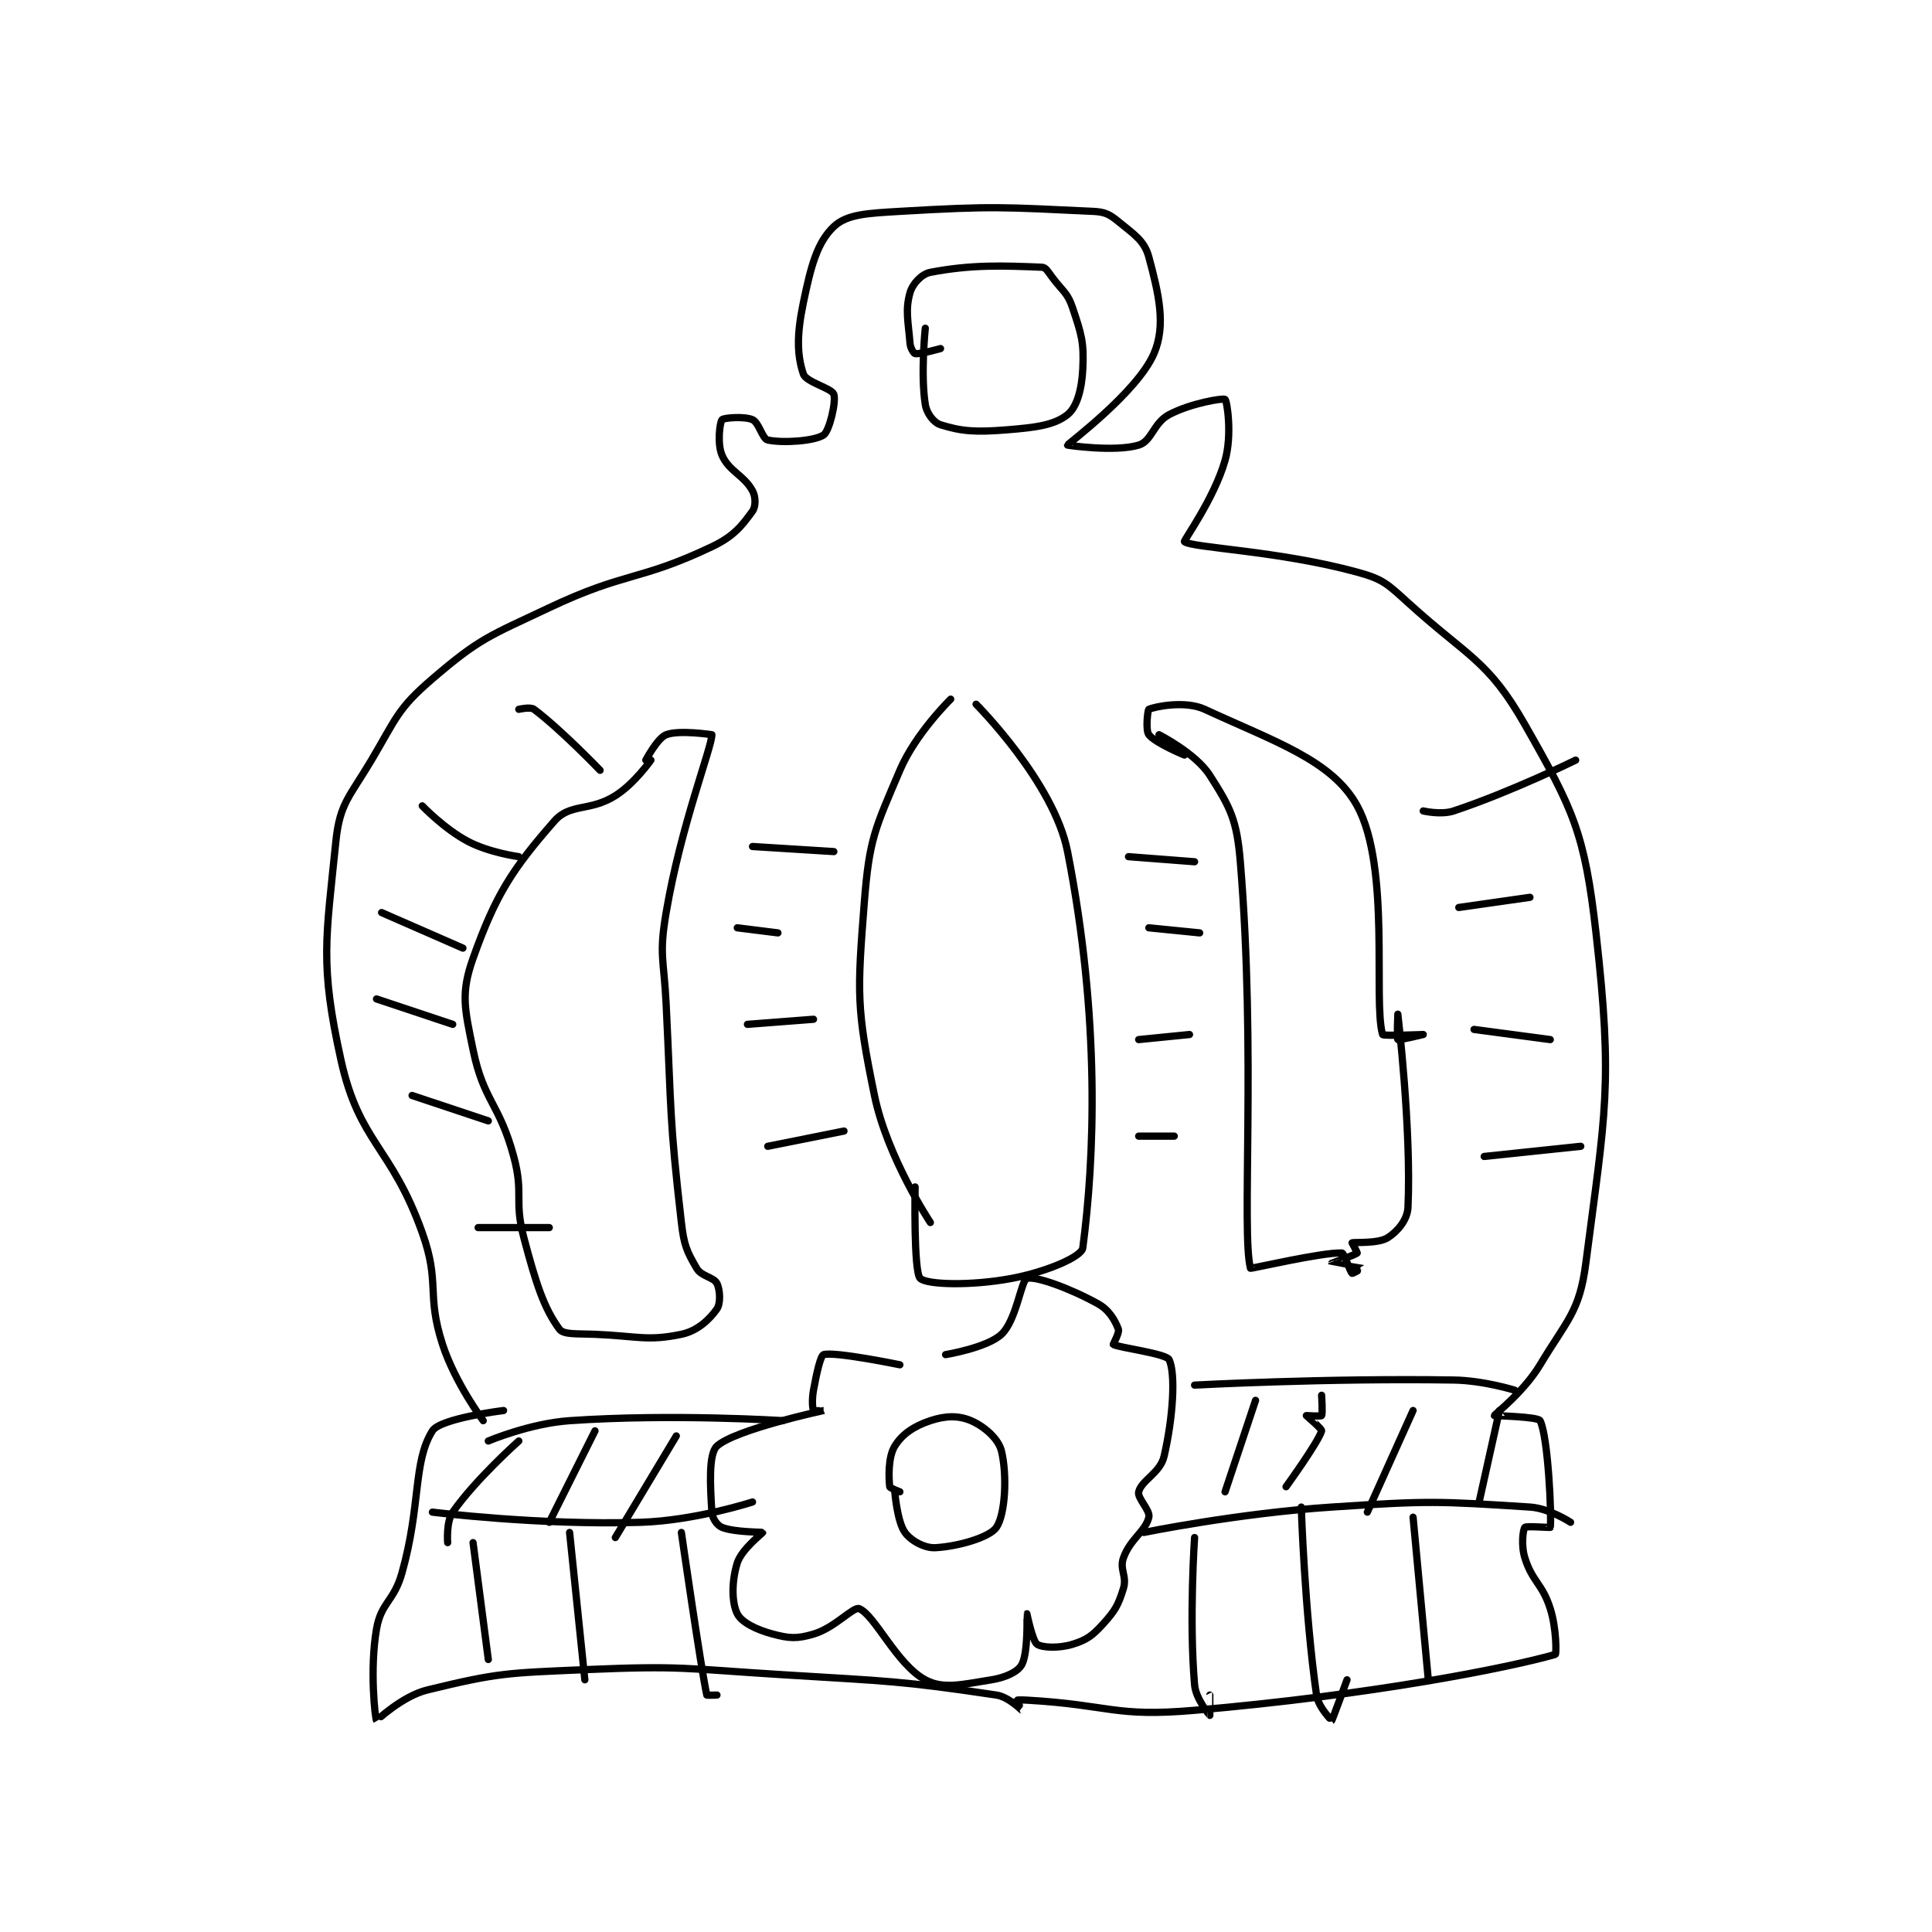 <?xml version="1.0" encoding="utf-8"?>
<!DOCTYPE svg PUBLIC "-//W3C//DTD SVG 1.1//EN" "http://www.w3.org/Graphics/SVG/1.1/DTD/svg11.dtd">
<svg viewBox="0 0 800 800" preserveAspectRatio="xMinYMin meet" xmlns="http://www.w3.org/2000/svg" version="1.1">
<g fill="none" stroke="black" stroke-linecap="round" stroke-linejoin="round" stroke-width="1.426">
<g transform="translate(139.074,87.52) scale(2.104) translate(-188,-53)">
<path id="0" d="M309 149 C309 149 302.081 155.751 299 163 C294.109 174.508 292.98 176.451 292 189 C290.602 206.89 290.441 209.752 294 227 C296.527 239.244 305 252 305 252 "/>
<path id="1" d="M314 150 C314 150 329.315 165.317 332 179 C338.487 212.053 337.304 239.404 335 257 C334.767 258.776 327.727 261.739 321 263 C312.994 264.501 304.321 264.251 303 263 C301.675 261.745 302 245 302 245 "/>
<path id="2" d="M250 161 C250 161 246.78 165.612 243 168 C237.983 171.169 234.116 169.439 231 173 C222.757 182.42 219.464 187.446 215 200 C212.542 206.913 213.343 209.92 215 218 C217.085 228.163 220.166 228.513 223 239 C225.024 246.489 223.017 247.508 225 255 C227.382 263.998 228.928 268.831 232 273 C232.817 274.108 235.52 273.855 239 274 C247.4 274.35 249.3 275.396 256 274 C259.169 273.34 261.546 271.077 263 269 C263.734 267.951 263.64 265.28 263 264 C262.36 262.72 259.963 262.652 259 261 C257.058 257.671 256.515 256.467 256 252 C253.609 231.282 254.056 230.47 253 209 C252.56 200.043 251.561 199.474 253 191 C255.92 173.803 262 158.467 262 156 C262 156 255.587 155.005 253 156 C251.298 156.655 249 161 249 161 "/>
<path id="3" d="M350 156 C350 156 357.206 159.635 360 164 C364.043 170.318 365.318 172.732 366 181 C369.125 218.885 366.187 254.022 368 261 C368.038 261.145 382.273 257.814 386 258 C386.459 258.023 387.6 261.7 388 262 C388.1 262.075 390.005 261.003 390 261 C389.976 260.988 384.002 260.007 384 260 C384 259.999 388.632 258.368 389 258 C389.053 257.947 388 256 388 256 C388.351 255.825 393.113 256.201 395 255 C396.933 253.77 398.886 251.503 399 249 C399.698 233.649 397 211 397 211 C397 211 396.803 215.842 397 216 C397.207 216.166 402 215 402 215 C402 215 394.095 215.329 394 215 C392.091 208.393 395.634 182.13 389 170 C384.08 161.003 372.59 157.298 359 151 C355.148 149.215 349.14 150.482 348 151 C347.765 151.107 347.322 155.128 348 156 C349.281 157.647 355 160 355 160 "/>
<path id="4" d="M217 291 C217 291 211.46 283.585 209 276 C205.743 265.957 208.587 264.043 205 254 C198.92 236.976 192.62 236.396 189 220 C184.831 201.119 186.038 196.293 188 177 C188.764 169.484 190.693 168.255 195 161 C199.942 152.677 200.109 150.907 207 145 C216.38 136.96 218.108 136.622 230 131 C245.126 123.85 247.59 125.844 262 119 C266.329 116.944 267.904 114.883 270 112 C270.654 111.1 270.651 109.193 270 108 C268.329 104.937 265.341 104.128 264 101 C263.019 98.712 263.568 94.504 264 94 C264.318 93.629 268.397 93.287 270 94 C271.277 94.567 271.928 97.77 273 98 C275.998 98.642 282.254 98.209 284 97 C285.126 96.221 286.491 90.473 286 89 C285.598 87.795 280.544 86.632 280 85 C278.731 81.193 278.709 77.241 280 71 C281.498 63.76 282.716 59.112 286 56 C288.575 53.561 292.601 53.376 299 53 C317.453 51.914 319.373 52.18 337 53 C339.363 53.11 340.232 53.553 342 55 C345.124 57.556 347.132 58.774 348 62 C349.943 69.215 351.415 75.416 349 81 C345.703 88.624 332.041 98.751 332 99 C331.995 99.028 341.321 100.404 346 99 C348.607 98.218 348.873 94.656 352 93 C356.29 90.729 362.653 89.716 363 90 C363.399 90.327 364.422 97.023 363 102 C360.833 109.584 354.794 117.826 355 118 C356.455 119.231 373.494 119.771 389 124 C394.063 125.381 394.917 126.288 399 130 C410.841 140.764 414.752 141.267 422 154 C431.569 170.81 433.77 175.302 436 195 C439.392 224.962 437.844 230.297 434 260 C432.753 269.633 430.339 271.101 425 280 C421.763 285.395 416 289.782 416 290 C416 290.022 424.601 290.202 425 291 C426.595 294.19 427.297 309.921 427 312 C426.99 312.072 422.256 311.693 422 312 C421.631 312.443 421.234 315.548 422 318 C423.477 322.726 425.438 323.055 427 328 C428.256 331.978 428.198 336.944 428 337 C418.678 339.663 391.897 344.98 357 348 C341.079 349.378 340.473 346.941 324 346 C323.005 345.943 322.015 345.969 322 346 C321.977 346.046 323.004 348.001 323 348 C322.983 347.996 320.411 345.359 318 345 C299.148 342.192 296.993 342.296 276 341 C256.59 339.802 256.214 339.177 237 340 C221.626 340.659 219.853 340.621 206 344 C201.034 345.211 196.034 350.041 196 350 C195.739 349.687 194.625 339.974 196 332 C196.906 326.745 199.416 326.616 201 321 C204.79 307.564 203.145 299.168 207 293 C208.548 290.523 221 289 221 289 "/>
<path id="5" d="M299 305 C299 305 297.03 304.268 297 304 C296.808 302.27 296.647 298.199 298 296 C299.462 293.625 301.793 292.069 305 291 C307.961 290.013 310.538 289.945 313 291 C315.638 292.13 318.425 294.583 319 297 C320.144 301.803 319.737 309.462 318 312 C316.648 313.976 310.439 315.753 306 316 C303.882 316.118 301.193 314.641 300 313 C298.468 310.894 298 305 298 305 "/>
<path id="6" d="M299 280 C299 280 286.175 277.36 284 278 C283.388 278.18 282.623 281.572 282 285 C281.661 286.862 281.8 288.6 282 289 C282.05 289.1 284.001 289 284 289 C283.993 289.002 266.608 292.72 263 296 C261.31 297.537 261.678 303.856 262 309 C262.078 310.243 263.057 311.623 264 312 C266.475 312.99 271.958 312.901 272 313 C272.037 313.086 267.841 316.307 267 319 C265.887 322.56 265.881 326.762 267 329 C267.839 330.679 270.714 332.124 274 333 C277.259 333.869 278.767 333.951 282 333 C286.231 331.755 289.857 327.532 291 328 C294.078 329.259 298.38 338.974 304 342 C307.557 343.916 311.31 342.898 317 342 C319.834 341.553 322.235 340.421 323 339 C324.294 336.597 323.995 329.007 324 329 C324.002 328.997 325.101 334.4 326 335 C327.05 335.7 330.317 335.825 333 335 C335.771 334.147 336.889 333.322 339 331 C341.375 328.387 341.991 327.28 343 324 C343.736 321.609 342.189 320.272 343 318 C344.323 314.295 347.366 312.748 348 310 C348.314 308.637 345.686 306.255 346 305 C346.575 302.699 350.241 301.288 351 298 C352.789 290.247 353.283 281.822 352 279 C351.447 277.783 342.05 276.63 341 276 C340.934 275.961 342.257 273.685 342 273 C341.364 271.303 340.218 269.232 338 268 C332.51 264.95 325.658 262.477 324 263 C322.869 263.357 321.944 271.24 319 274 C316.164 276.659 308 278 308 278 "/>
<path id="7" d="M357 284 C357 284 382.946 282.602 408 283 C413.912 283.094 420 285 420 285 "/>
<path id="8" d="M218 295 C218 295 226.141 291.542 234 291 C254.281 289.601 276 291 276 291 "/>
<path id="9" d="M207 309 C207 309 228.081 311.632 248 311 C258.767 310.658 270 307 270 307 "/>
<path id="10" d="M347 313 C347 313 365.583 309.212 384 308 C403.241 306.734 404.796 306.838 423 308 C426.824 308.244 431 311 431 311 "/>
<path id="11" d="M307 80 C307 80 302.938 81.156 302 81 C301.741 80.957 301.077 79.928 301 79 C300.629 74.545 300.038 72.368 301 69 C301.495 67.268 303.262 65.334 305 65 C313.085 63.445 319.319 63.68 327 64 C327.729 64.03 328.176 64.902 329 66 C331.118 68.824 331.995 68.984 333 72 C334.736 77.209 335.251 78.731 335 84 C334.807 88.046 333.836 91.531 332 93 C329.408 95.074 325.773 95.538 320 96 C313.906 96.487 311.175 96.305 307 95 C305.667 94.583 304.279 92.768 304 91 C303.064 85.073 304 76 304 76 "/>
<path id="12" d="M215 315 L218 338 "/>
<path id="13" d="M234 313 L237 342 "/>
<path id="14" d="M256 313 C256 313 259.849 339.739 261 345 C261.015 345.07 263 345 263 345 "/>
<path id="15" d="M357 314 C357 314 355.893 330.085 357 343 C357.239 345.786 359.993 348.995 360 349 C360.003 349.002 360 345 360 345 "/>
<path id="16" d="M378 308 C378 308 378.645 328.513 381 345 C381.342 347.391 383.993 350.004 384 350 C384.1 349.95 387 342 387 342 "/>
<path id="17" d="M400 310 L403 342 "/>
<path id="18" d="M270 178 L286 179 "/>
<path id="19" d="M267 194 L275 195 "/>
<path id="20" d="M269 213 L282 212 "/>
<path id="21" d="M273 237 L288 234 "/>
<path id="22" d="M344 180 L357 181 "/>
<path id="23" d="M348 194 L358 195 "/>
<path id="24" d="M346 216 L356 215 "/>
<path id="25" d="M346 235 L353 235 "/>
<path id="26" d="M402 171 C402 171 405.504 171.832 408 171 C419.372 167.209 432 161 432 161 "/>
<path id="27" d="M409 190 L423 188 "/>
<path id="28" d="M412 214 L427 216 "/>
<path id="29" d="M414 239 L433 237 "/>
<path id="30" d="M205 170 C205 170 209.363 174.56 214 177 C218.233 179.228 224 180 224 180 "/>
<path id="31" d="M197 191 L213 198 "/>
<path id="32" d="M196 208 L211 213 "/>
<path id="33" d="M203 227 L218 232 "/>
<path id="34" d="M216 253 L230 253 "/>
<path id="35" d="M224 295 C224 295 215.566 302.477 211 309 C209.676 310.892 210 315 210 315 "/>
<path id="36" d="M239 293 L230 311 "/>
<path id="37" d="M255 294 L243 314 "/>
<path id="38" d="M369 287 L363 305 "/>
<path id="39" d="M382 286 C382 286 382.24 289.68 382 290 C381.865 290.18 379 290 379 290 C379 290.032 382.105 292.633 382 293 C381.364 295.225 375 304 375 304 "/>
<path id="40" d="M400 289 L391 309 "/>
<path id="41" d="M417 289 L413 307 "/>
<path id="42" d="M224 151 C224 151 226.278 150.458 227 151 C232.297 154.973 240 163 240 163 "/>
</g>
</g>
</svg>
